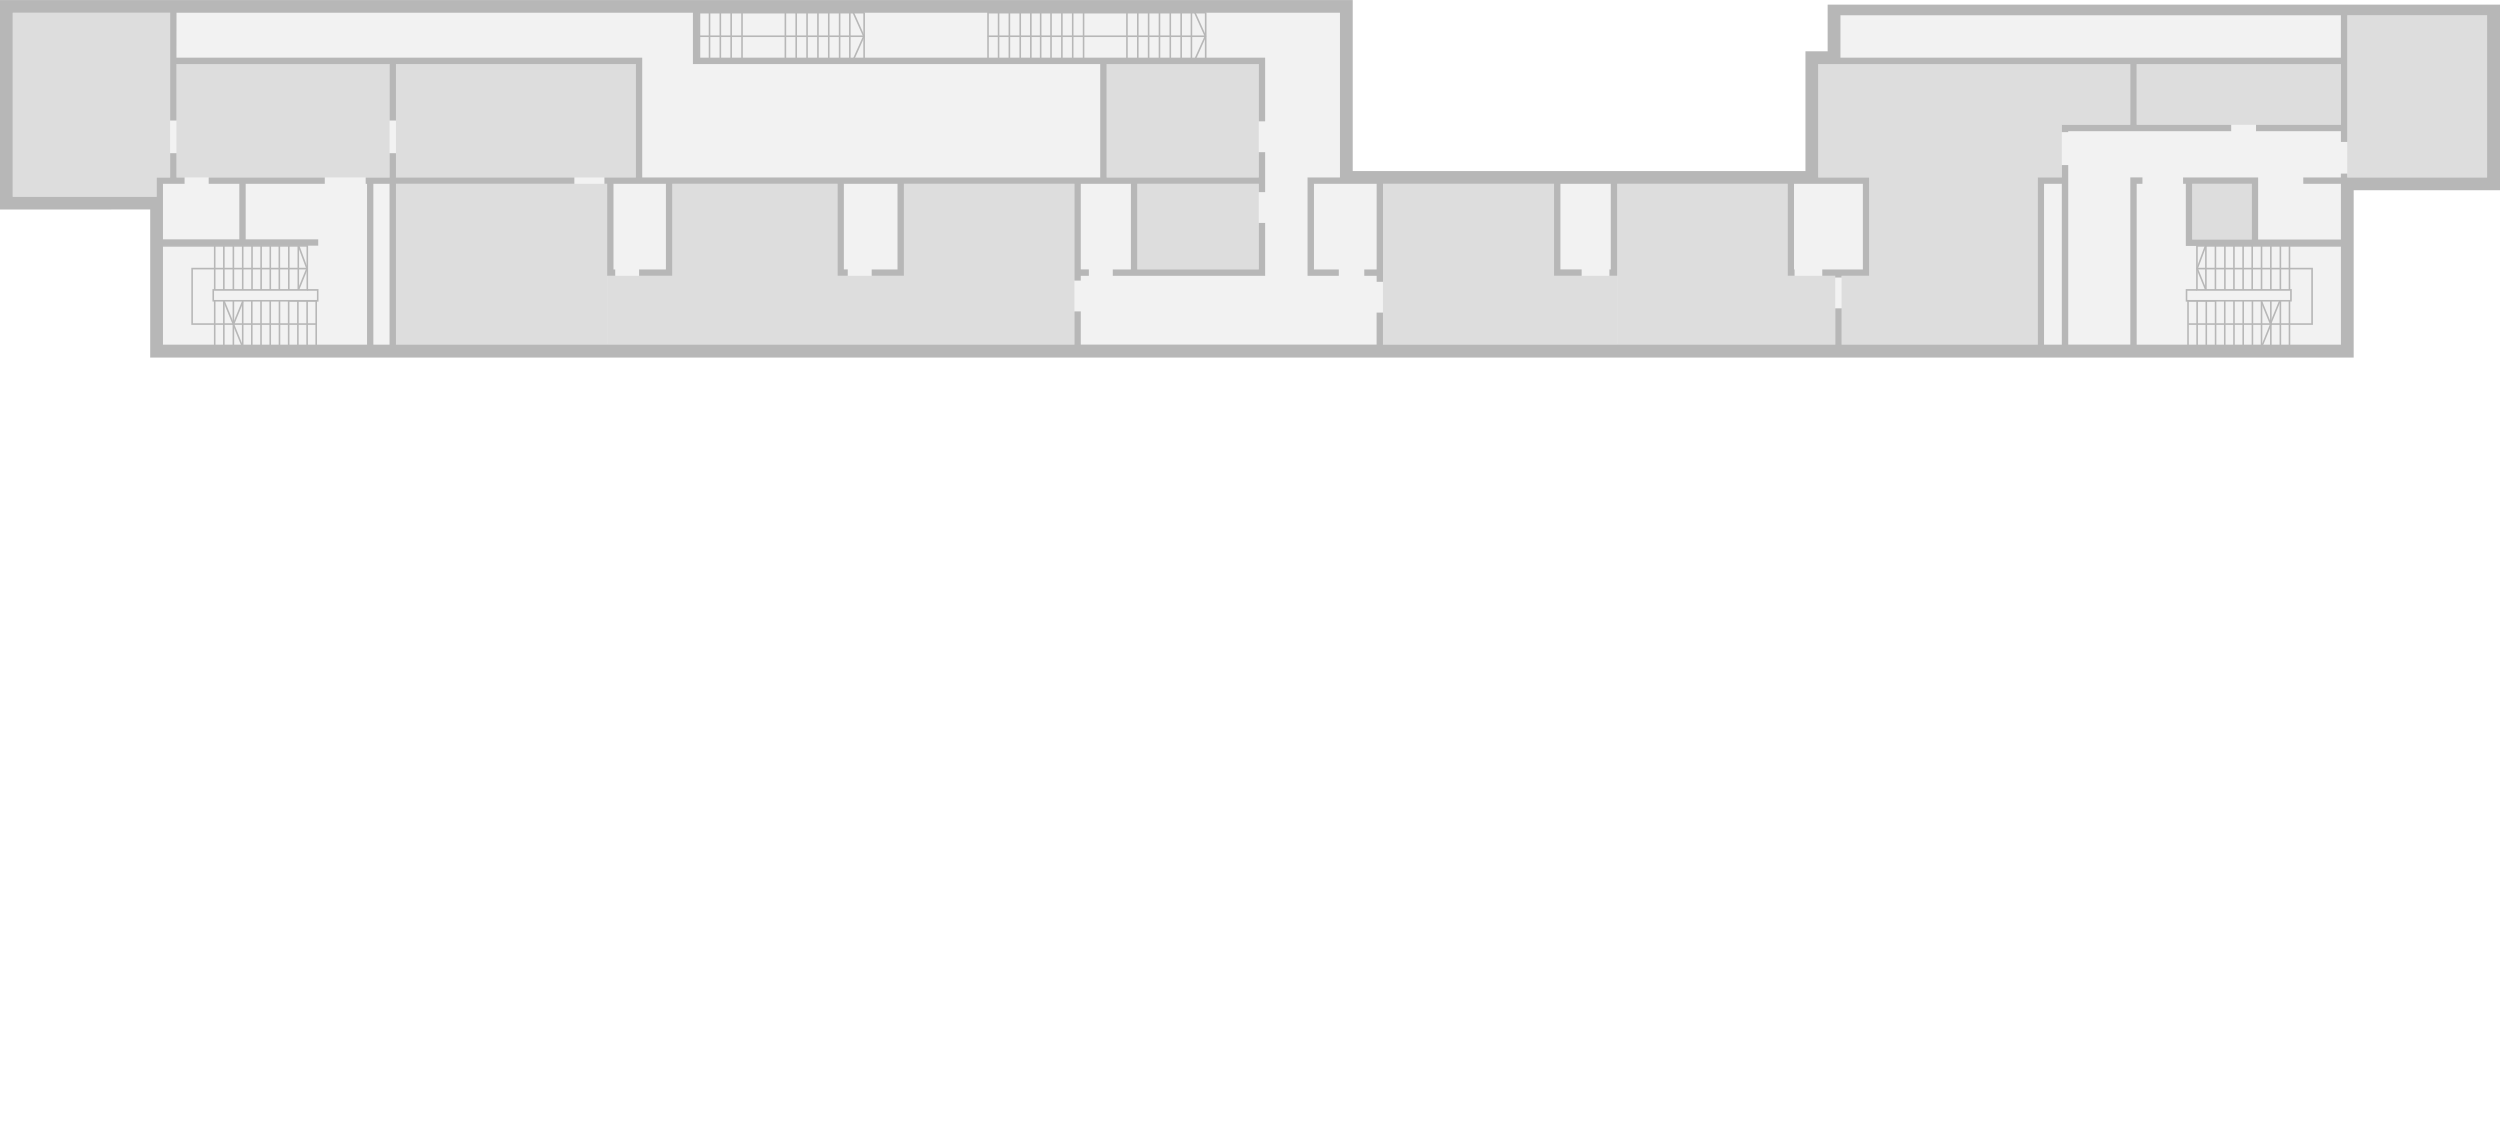 <?xml version="1.0" encoding="utf-8"?>
<!-- Generator: Adobe Illustrator 25.4.1, SVG Export Plug-In . SVG Version: 6.00 Build 0)  -->
<svg version="1.1" id="Livello_1" xmlns="http://www.w3.org/2000/svg" xmlns:xlink="http://www.w3.org/1999/xlink" x="0px" y="0px"
	 viewBox="0 0 5500 2479.1" style="enable-background:new 0 0 5500 2479.1;" xml:space="preserve">
<style type="text/css">
	.st0{fill:none;}
	.st1{fill:#F2F2F2;}
	.st2{fill:none;stroke:#DDDDDD;stroke-width:20;stroke-linecap:square;stroke-linejoin:round;}
	.st3{fill:url(#stanzetta_00000002354223107535316310000009337776775419004321_);}
	.st4{fill:url(#locale_tecnico_00000026885371908163937890000005722004417514677386_);}
	.st5{fill:url(#locale_tecnico-2_00000121986798288552919400000011492559614687015867_);}
	.st6{fill:url(#locale_tecnico-3_00000144297486599461991490000004974581765700832418_);}
	.st7{fill:url(#locale_tecnico-4_00000102537795880455019140000001680632131101849744_);}
	.st8{fill:#DDDDDD;}
	.st9{fill:#B7B7B7;}
</style>
<pattern  y="2479.1" width="57" height="57" patternUnits="userSpaceOnUse" id="locale_tecnico_0000008376895762" viewBox="71.1 -128.1 57 57" style="overflow:visible;">
	<g>
		<rect x="71.1" y="-128.1" class="st0" width="57" height="57"/>
		<g>
			<rect x="71.1" y="-128.1" class="st0" width="57" height="57"/>
			<g>
				<rect x="71.1" y="-128.1" class="st0" width="57" height="57"/>
				<g>
					<rect x="71.1" y="-128.1" class="st0" width="57" height="57"/>
					<g>
						<rect x="71.1" y="-128.1" class="st0" width="57" height="57"/>
						<g>
							<rect x="71.1" y="-128.1" class="st0" width="57" height="57"/>
							<g>
								<rect x="71.1" y="-128.1" class="st0" width="57" height="57"/>
								<g>
									<rect x="71.1" y="-128.1" class="st0" width="57" height="57"/>
									<rect x="71.1" y="-128.1" class="st0" width="57" height="57"/>
									<rect x="71.1" y="-128.1" class="st0" width="57" height="57"/>
									<rect x="71.1" y="-128.1" class="st0" width="57" height="57"/>
									<rect x="71.1" y="-128.1" class="st0" width="57" height="57"/>
									<rect x="71.1" y="-128.1" class="st0" width="57" height="57"/>
									<rect x="71.1" y="-128.1" class="st0" width="57" height="57"/>
									<rect x="71.1" y="-128.1" class="st0" width="57" height="57"/>
									<rect x="71.1" y="-128.1" class="st0" width="57" height="57"/>
									<rect x="124.1" y="-181.1" class="st1" width="60" height="58"/>
									<line class="st2" x1="128.1" y1="-128.1" x2="185.1" y2="-185.1"/>
									<rect x="67.1" y="-181.1" class="st1" width="60" height="58"/>
									<line class="st2" x1="71.1" y1="-128.1" x2="128.1" y2="-185.1"/>
									<line class="st2" x1="14.1" y1="-128.1" x2="71.1" y2="-185.1"/>
									<rect x="124.1" y="-124.1" class="st1" width="60" height="58"/>
									<line class="st2" x1="128.1" y1="-71.1" x2="185.1" y2="-128.1"/>
									<rect x="67.1" y="-124.1" class="st1" width="60" height="58"/>
									<line class="st2" x1="71.1" y1="-71.1" x2="128.1" y2="-128.1"/>
									<line class="st2" x1="14.1" y1="-71.1" x2="71.1" y2="-128.1"/>
									<line class="st2" x1="128.1" y1="-14.1" x2="185.1" y2="-71.1"/>
									<line class="st2" x1="71.1" y1="-14.1" x2="128.1" y2="-71.1"/>
									<line class="st2" x1="14.1" y1="-14.1" x2="71.1" y2="-71.1"/>
								</g>
							</g>
						</g>
					</g>
				</g>
			</g>
		</g>
	</g>
</pattern>
<pattern  y="2479.1" width="57" height="57" patternUnits="userSpaceOnUse" id="locale_tecnico-2_00000016797700" viewBox="71.1 -128.1 57 57" style="overflow:visible;">
	<g>
		<rect x="71.1" y="-128.1" class="st0" width="57" height="57"/>
		<g>
			<rect x="71.1" y="-128.1" class="st0" width="57" height="57"/>
			<g>
				<rect x="71.1" y="-128.1" class="st0" width="57" height="57"/>
				<g>
					<rect x="71.1" y="-128.1" class="st0" width="57" height="57"/>
					<g>
						<rect x="71.1" y="-128.1" class="st0" width="57" height="57"/>
						<g>
							<rect x="71.1" y="-128.1" class="st0" width="57" height="57"/>
							<g>
								<rect x="71.1" y="-128.1" class="st0" width="57" height="57"/>
								<g>
									<rect x="71.1" y="-128.1" class="st0" width="57" height="57"/>
									<rect x="71.1" y="-128.1" class="st0" width="57" height="57"/>
									<rect x="71.1" y="-128.1" class="st0" width="57" height="57"/>
									<rect x="71.1" y="-128.1" class="st0" width="57" height="57"/>
									<rect x="71.1" y="-128.1" class="st0" width="57" height="57"/>
									<rect x="71.1" y="-128.1" class="st0" width="57" height="57"/>
									<rect x="71.1" y="-128.1" class="st0" width="57" height="57"/>
									<rect x="71.1" y="-128.1" class="st0" width="57" height="57"/>
									<rect x="71.1" y="-128.1" class="st0" width="57" height="57"/>
									<rect x="124.1" y="-181.1" class="st1" width="60" height="58"/>
									<line class="st2" x1="128.1" y1="-128.1" x2="185.1" y2="-185.1"/>
									<rect x="67.1" y="-181.1" class="st1" width="60" height="58"/>
									<line class="st2" x1="71.1" y1="-128.1" x2="128.1" y2="-185.1"/>
									<line class="st2" x1="14.1" y1="-128.1" x2="71.1" y2="-185.1"/>
									<rect x="124.1" y="-124.1" class="st1" width="60" height="58"/>
									<line class="st2" x1="128.1" y1="-71.1" x2="185.1" y2="-128.1"/>
									<rect x="67.1" y="-124.1" class="st1" width="60" height="58"/>
									<line class="st2" x1="71.1" y1="-71.1" x2="128.1" y2="-128.1"/>
									<line class="st2" x1="14.1" y1="-71.1" x2="71.1" y2="-128.1"/>
									<line class="st2" x1="128.1" y1="-14.1" x2="185.1" y2="-71.1"/>
									<line class="st2" x1="71.1" y1="-14.1" x2="128.1" y2="-71.1"/>
									<line class="st2" x1="14.1" y1="-14.1" x2="71.1" y2="-71.1"/>
								</g>
							</g>
						</g>
					</g>
				</g>
			</g>
		</g>
	</g>
</pattern>
<pattern  y="2479.1" width="57" height="57" patternUnits="userSpaceOnUse" id="locale_tecnico-3_00000173842793" viewBox="71.1 -128.1 57 57" style="overflow:visible;">
	<g>
		<rect x="71.1" y="-128.1" class="st0" width="57" height="57"/>
		<g>
			<rect x="71.1" y="-128.1" class="st0" width="57" height="57"/>
			<g>
				<rect x="71.1" y="-128.1" class="st0" width="57" height="57"/>
				<g>
					<rect x="71.1" y="-128.1" class="st0" width="57" height="57"/>
					<g>
						<rect x="71.1" y="-128.1" class="st0" width="57" height="57"/>
						<g>
							<rect x="71.1" y="-128.1" class="st0" width="57" height="57"/>
							<g>
								<rect x="71.1" y="-128.1" class="st0" width="57" height="57"/>
								<g>
									<rect x="71.1" y="-128.1" class="st0" width="57" height="57"/>
									<rect x="71.1" y="-128.1" class="st0" width="57" height="57"/>
									<rect x="71.1" y="-128.1" class="st0" width="57" height="57"/>
									<rect x="71.1" y="-128.1" class="st0" width="57" height="57"/>
									<rect x="71.1" y="-128.1" class="st0" width="57" height="57"/>
									<rect x="71.1" y="-128.1" class="st0" width="57" height="57"/>
									<rect x="71.1" y="-128.1" class="st0" width="57" height="57"/>
									<rect x="71.1" y="-128.1" class="st0" width="57" height="57"/>
									<rect x="71.1" y="-128.1" class="st0" width="57" height="57"/>
									<rect x="124.1" y="-181.1" class="st1" width="60" height="58"/>
									<line class="st2" x1="128.1" y1="-128.1" x2="185.1" y2="-185.1"/>
									<rect x="67.1" y="-181.1" class="st1" width="60" height="58"/>
									<line class="st2" x1="71.1" y1="-128.1" x2="128.1" y2="-185.1"/>
									<line class="st2" x1="14.1" y1="-128.1" x2="71.1" y2="-185.1"/>
									<rect x="124.1" y="-124.1" class="st1" width="60" height="58"/>
									<line class="st2" x1="128.1" y1="-71.1" x2="185.1" y2="-128.1"/>
									<rect x="67.1" y="-124.1" class="st1" width="60" height="58"/>
									<line class="st2" x1="71.1" y1="-71.1" x2="128.1" y2="-128.1"/>
									<line class="st2" x1="14.1" y1="-71.1" x2="71.1" y2="-128.1"/>
									<line class="st2" x1="128.1" y1="-14.1" x2="185.1" y2="-71.1"/>
									<line class="st2" x1="71.1" y1="-14.1" x2="128.1" y2="-71.1"/>
									<line class="st2" x1="14.1" y1="-14.1" x2="71.1" y2="-71.1"/>
								</g>
							</g>
						</g>
					</g>
				</g>
			</g>
		</g>
	</g>
</pattern>
<pattern  y="2479.1" width="57" height="57" patternUnits="userSpaceOnUse" id="locale_tecnico-4_00000030450847" viewBox="71.1 -128.1 57 57" style="overflow:visible;">
	<g>
		<rect x="71.1" y="-128.1" class="st0" width="57" height="57"/>
		<g>
			<rect x="71.1" y="-128.1" class="st0" width="57" height="57"/>
			<g>
				<rect x="71.1" y="-128.1" class="st0" width="57" height="57"/>
				<g>
					<rect x="71.1" y="-128.1" class="st0" width="57" height="57"/>
					<g>
						<rect x="71.1" y="-128.1" class="st0" width="57" height="57"/>
						<g>
							<rect x="71.1" y="-128.1" class="st0" width="57" height="57"/>
							<g>
								<rect x="71.1" y="-128.1" class="st0" width="57" height="57"/>
								<g>
									<rect x="71.1" y="-128.1" class="st0" width="57" height="57"/>
									<rect x="71.1" y="-128.1" class="st0" width="57" height="57"/>
									<rect x="71.1" y="-128.1" class="st0" width="57" height="57"/>
									<rect x="71.1" y="-128.1" class="st0" width="57" height="57"/>
									<rect x="71.1" y="-128.1" class="st0" width="57" height="57"/>
									<rect x="71.1" y="-128.1" class="st0" width="57" height="57"/>
									<rect x="71.1" y="-128.1" class="st0" width="57" height="57"/>
									<rect x="71.1" y="-128.1" class="st0" width="57" height="57"/>
									<rect x="71.1" y="-128.1" class="st0" width="57" height="57"/>
									<rect x="124.1" y="-181.1" class="st1" width="60" height="58"/>
									<line class="st2" x1="128.1" y1="-128.1" x2="185.1" y2="-185.1"/>
									<rect x="67.1" y="-181.1" class="st1" width="60" height="58"/>
									<line class="st2" x1="71.1" y1="-128.1" x2="128.1" y2="-185.1"/>
									<line class="st2" x1="14.1" y1="-128.1" x2="71.1" y2="-185.1"/>
									<rect x="124.1" y="-124.1" class="st1" width="60" height="58"/>
									<line class="st2" x1="128.1" y1="-71.1" x2="185.1" y2="-128.1"/>
									<rect x="67.1" y="-124.1" class="st1" width="60" height="58"/>
									<line class="st2" x1="71.1" y1="-71.1" x2="128.1" y2="-128.1"/>
									<line class="st2" x1="14.1" y1="-71.1" x2="71.1" y2="-128.1"/>
									<line class="st2" x1="128.1" y1="-14.1" x2="185.1" y2="-71.1"/>
									<line class="st2" x1="71.1" y1="-14.1" x2="128.1" y2="-71.1"/>
									<line class="st2" x1="14.1" y1="-14.1" x2="71.1" y2="-71.1"/>
								</g>
							</g>
						</g>
					</g>
				</g>
			</g>
		</g>
	</g>
</pattern>
<pattern  y="2479.1" width="57" height="57" patternUnits="userSpaceOnUse" id="stanzetta_000000146310297232611" viewBox="71.1 -128.1 57 57" style="overflow:visible;">
	<g>
		<rect x="71.1" y="-128.1" class="st0" width="57" height="57"/>
		<g>
			<rect x="71.1" y="-128.1" class="st0" width="57" height="57"/>
			<g>
				<rect x="71.1" y="-128.1" class="st0" width="57" height="57"/>
				<g>
					<rect x="71.1" y="-128.1" class="st0" width="57" height="57"/>
					<g>
						<rect x="71.1" y="-128.1" class="st0" width="57" height="57"/>
						<g>
							<rect x="71.1" y="-128.1" class="st0" width="57" height="57"/>
							<g>
								<rect x="71.1" y="-128.1" class="st0" width="57" height="57"/>
								<g>
									<rect x="71.1" y="-128.1" class="st0" width="57" height="57"/>
									<rect x="71.1" y="-128.1" class="st0" width="57" height="57"/>
									<rect x="71.1" y="-128.1" class="st0" width="57" height="57"/>
									<rect x="71.1" y="-128.1" class="st0" width="57" height="57"/>
									<rect x="71.1" y="-128.1" class="st0" width="57" height="57"/>
									<rect x="71.1" y="-128.1" class="st0" width="57" height="57"/>
									<rect x="71.1" y="-128.1" class="st0" width="57" height="57"/>
									<rect x="71.1" y="-128.1" class="st0" width="57" height="57"/>
									<rect x="71.1" y="-128.1" class="st0" width="57" height="57"/>
									<rect x="124.1" y="-181.1" class="st1" width="60" height="58"/>
									<line class="st2" x1="128.1" y1="-128.1" x2="185.1" y2="-185.1"/>
									<rect x="67.1" y="-181.1" class="st1" width="60" height="58"/>
									<line class="st2" x1="71.1" y1="-128.1" x2="128.1" y2="-185.1"/>
									<line class="st2" x1="14.1" y1="-128.1" x2="71.1" y2="-185.1"/>
									<rect x="124.1" y="-124.1" class="st1" width="60" height="58"/>
									<line class="st2" x1="128.1" y1="-71.1" x2="185.1" y2="-128.1"/>
									<rect x="67.1" y="-124.1" class="st1" width="60" height="58"/>
									<line class="st2" x1="71.1" y1="-71.1" x2="128.1" y2="-128.1"/>
									<line class="st2" x1="14.1" y1="-71.1" x2="71.1" y2="-128.1"/>
									<line class="st2" x1="128.1" y1="-14.1" x2="185.1" y2="-71.1"/>
									<line class="st2" x1="71.1" y1="-14.1" x2="128.1" y2="-71.1"/>
									<line class="st2" x1="14.1" y1="-14.1" x2="71.1" y2="-71.1"/>
								</g>
							</g>
						</g>
					</g>
				</g>
			</g>
		</g>
	</g>
</pattern>
<pattern  id="stanzetta_00000129176591441039278600000017406640603665116040_" xlink:href="#stanzetta_000000146310297232611" patternTransform="matrix(-0.42 0 0 0.42 -74936.289 39283.547)">
</pattern>
<rect id="stanzetta" x="4822.8" y="404.4" style="fill:url(#stanzetta_00000129176591441039278600000017406640603665116040_);" width="131.1" height="122.6"/>
<polygon id="background" class="st1" points="0,460.8 330.5,460.8 330.5,786.6 5178,786.6 5178,418.4 5500,418.4 5500,10.2 
	4020.9,10.2 4020.9,112.9 3972.2,112.9 3972.2,376.4 2975.9,376.4 2975.9,0 843,0 402.2,0 0,0 "/>
<pattern  id="locale_tecnico_00000177474515491208060950000015702274199634697906_" xlink:href="#locale_tecnico_0000008376895762" patternTransform="matrix(-0.42 0 0 0.42 -74936.289 39283.547)">
</pattern>
<polygon id="locale_tecnico" style="fill:url(#locale_tecnico_00000177474515491208060950000015702274199634697906_);" points="
	4497,758.2 4497,404.4 4536,404.4 4536,505.3 4536,519.3 4536,758.2 "/>
<pattern  id="locale_tecnico-2_00000072279904902597189400000018086772341022509953_" xlink:href="#locale_tecnico-2_00000016797700" patternTransform="matrix(-0.42 0 0 0.42 -74936.289 39283.547)">
</pattern>
<polygon id="locale_tecnico-2" style="fill:url(#locale_tecnico-2_00000072279904902597189400000018086772341022509953_);" points="
	4049.5,126.9 4049.5,33.6 5150,33.6 5150,126.9 4700.6,126.9 4686.6,126.9 "/>
<pattern  id="locale_tecnico-3_00000137835858945054818790000008283326257513040826_" xlink:href="#locale_tecnico-3_00000173842793" patternTransform="matrix(-0.42 0 0 0.42 -74936.289 39283.547)">
</pattern>
<rect id="locale_tecnico-3" x="821.4" y="404.4" style="fill:url(#locale_tecnico-3_00000137835858945054818790000008283326257513040826_);" width="35.6" height="353.9"/>
<pattern  id="locale_tecnico-4_00000057120693980516836600000003687708027865813157_" xlink:href="#locale_tecnico-4_00000030450847" patternTransform="matrix(-0.42 0 0 0.42 -74936.289 39283.547)">
</pattern>
<polygon id="locale_tecnico-4" style="fill:url(#locale_tecnico-4_00000057120693980516836600000003687708027865813157_);" points="
	1412.9,390.4 1412.9,127.5 387.5,127.5 387.5,25.9 1526.2,25.9 1526.2,140.9 2420.5,140.9 2420.5,390.4 2377.7,390.4 2363.7,390.4 
	1988.7,390.4 1974.6,390.4 1856.7,390.4 1842.6,390.4 1479,390.4 1465,390.4 "/>
<g class="clickable" id="A2-4-06-C">
	<path id="_x3C_gruppo_x3E__00000012457573572715690750000010602015310776512406_" class="st8" d="M2502,404.4h267.3v188.4H2502
		V404.4z"/>
</g>
<g class="clickable" id="A2-4-06-A">
	<path id="_x3C_gruppo_x3E_" class="st0" d="M2377.7,758.2V606.8H2488h14h267.3h14v-14V404.4h93.3v188.4v14h14h138v151.4
		L2377.7,758.2L2377.7,758.2z"/>
</g>
<g class="clickable" id="A2-4-09-E">
	<polygon id="A2-4-09-E" class="st8" points="388.2,390.4 388.2,140.9 857,140.9 857,390.4 821.4,390.4 807.4,390.4 673.8,390.4 
		659.7,390.4 540.5,390.4 526.5,390.4 	"/>
</g>
<g class="clickable" id="A2-4-LIFT-D">
	<rect id="A2-4-LIFT-D" x="4550" y="393.4" class="st1" width="136.6" height="364.9"/>
</g>
<g class="clickable" id="A2-4-LIFT-C">
	<rect id="_A2-4-LIFT-C" x="540.5" y="404.4" class="st1" width="155.1" height="122.2"/>
</g>
<g class="clickable" id="A2-4-13">
	<polygon id="A2-4-13" class="st1" points="358.5,432.8 358.5,404.4 374.2,404.4 388.2,404.4 526.5,404.4 526.5,526.5 358.5,526.5 
		358.5,446.8 	"/>
</g>
<g class="clickable" id="A2-4-11">
	<polygon id="A2-4-11" class="st1" points="1349.6,592.8 1349.6,404.4 1398.9,404.4 1412.9,404.4 1465,404.4 1465,592.8 	"/>
</g>
<g class="clickable" id="A2-4-10">
	<rect x="1856.7" y="404.4" class="st1" width="117.9" height="188.4"/>
</g>
<g class="clickable" id="A2-4-09-B">
	<polygon class="st8" points="1335.7,758.2 1335.7,606.8 1465,606.8 1479,606.8 1479,592.8 1479,404.4 1842.6,404.4 1842.6,592.8 
		1842.6,606.8 1856.7,606.8 1988.7,606.8 1988.7,758.2 	"/>
</g>
<g class="clickable" id="A2-4-09-A">
	<polygon class="st8" points="871.1,758.2 871.1,404.4 1335.7,404.4 1335.7,592.8 1335.7,606.8 1335.7,758.2 	"/>
</g>
<g class="clickable" id="A2-4-09-D">
	<path id="_x3C_gruppo_x3E__00000166673622713477848580000000397826329461008800_" class="st8" d="M871.1,390.4V140.9h527.8v249.5
		h-49.3h-13.9H871.1z"/>
</g>
<g class="clickable" id="A2-4-09-C">
	<polygon class="st8" points="1988.7,592.8 1988.7,404.4 2363.7,404.4 2363.7,592.8 2363.7,606.8 2363.7,758.2 1988.7,758.2 
		1988.7,606.8 	"/>
</g>
<g class="clickable" id="A2-4-09-F">
	<path id="_x3C_gruppo_x3E__00000020367704091856884920000010813892571354963603_" class="st8" d="M28,32.9V28h346.2v98.9v14v249.5
		h-15.7h-14v14v28.4H28V32.9z"/>
</g>
<g class="clickable" id="A2-4-08">
	<polygon class="st1" points="2377.7,592.8 2377.7,404.4 2420.5,404.4 2434.5,404.4 2488,404.4 2488,592.8 	"/>
</g>
<g class="clickable" id="A2-4-07">
	<polygon class="st1" points="2890.6,592.8 2890.6,404.4 2947.9,404.4 2961.9,404.4 3028.6,404.4 3028.6,592.8 	"/>
</g>
<g class="clickable" id="A2-4-06-B">
	<polygon class="st8" points="2434.5,390.4 2434.5,140.9 2769.3,140.9 2769.3,390.4 2502,390.4 2488,390.4 	"/>
</g>
<g class="clickable" id="A2-4-06-D">
	<rect x="2784.6" y="29.4" class="st0" width="163.4" height="361"/>
</g>
<g class="clickable" id="A2-4-05">
	<rect x="3432.8" y="404.4" class="st1" width="110.8" height="188.4"/>
</g>
<g class="clickable" id="A2-4-04">
	<polygon class="st1" points="3946.7,592.8 3946.7,404.4 3986.1,404.4 4000.1,404.4 4098.2,404.4 4098.2,592.8 4051.5,592.8 
		4037.5,592.8 	"/>
</g>
<g class="clickable" id="A2-4-03-H">
	<rect x="4686.6" y="288.5" class="st0" width="463.3" height="101.8"/>
</g>
<g class="clickable" id="A2-4-03-G">
	<rect x="4700.6" y="140.9" class="st8" width="449.3" height="133.7"/>
</g>
<g class="clickable" id="A2-4-03-D">
	<path id="A2-4-03-D" class="st8" d="M3042.5,592.8V404.4h376.4v188.4v14h13.9h124.8v151.4h-515.1V606.8V592.8z"/>
</g>
<g class="clickable" id="A2-4-03-C">
	<path id="A2-4-03-C" class="st8" d="M3557.6,592.8V404.4h375.1v188.4v14h14h90.8v151.4h-479.9V606.8L3557.6,592.8L3557.6,592.8z"/>
</g>
<g class="clickable" id="A2-4-03-A">
	<polygon class="st8" points="4098.2,390.4 4112.1,390.4 4112.1,592.8 4112.1,606.8 4098.2,606.8 4051.5,606.8 4051.5,758.2 
		4483,758.2 4483,390.4 4497,390.4 4536,390.4 4536,288.5 4536,274.5 4550,274.5 4686.6,274.5 4686.6,140.9 4587.8,140.9 
		4573.7,140.9 4048.9,140.9 4035,140.9 4000.1,140.9 4000.1,390.4 	"/>
</g>
<g class="clickable" id="A2-4-03-B">
	<polygon class="st8" points="5163.9,126.9 5163.9,33.6 5471.6,33.6 5471.6,390.4 5163.9,390.4 5163.9,288.5 5163.9,274.5 
		5163.9,140.9 	"/>
</g>
<g class="clickable" id="A2-4-STAIR-F">
	<path class="st9" d="M1902.8,133.3h-365.7V26.1h364v1.2h1.8L1902.8,133.3z M1540.6,129.8h358.7V29.6h-358.7L1540.6,129.8z"/>
	<rect x="1538" y="78" class="st9" width="362.2" height="3.5"/>
	<polygon class="st9" points="1878.9,132.3 1875.7,130.8 1898.6,79.7 1875.7,28.6 1878.9,27.2 1902.4,79.7 	"/>
	<rect x="1630.7" y="27.9" class="st9" width="3.5" height="103.7"/>
	<rect x="1606.8" y="27.9" class="st9" width="3.5" height="103.7"/>
	<rect x="1559.2" y="27.9" class="st9" width="3.5" height="103.7"/>
	<rect x="1583" y="27.9" class="st9" width="3.5" height="103.7"/>
	<rect x="1726.1" y="27.9" class="st9" width="3.5" height="103.7"/>
	<rect x="1749.9" y="27.9" class="st9" width="3.5" height="103.7"/>
	<rect x="1773.8" y="27.9" class="st9" width="3.5" height="103.7"/>
	<rect x="1797.7" y="27.9" class="st9" width="3.5" height="103.7"/>
	<rect x="1821.5" y="27.9" class="st9" width="3.5" height="103.7"/>
	<rect x="1845.4" y="27.9" class="st9" width="3.5" height="103.7"/>
	<rect x="1867.9" y="27.9" class="st9" width="3.5" height="103.7"/>
	<rect x="2172.9" y="78" class="st9" width="117.9" height="3.5"/>
	<rect x="2195.1" y="27.9" class="st9" width="3.5" height="103.7"/>
	<rect x="2218.9" y="27.9" class="st9" width="3.5" height="103.7"/>
	<rect x="2242.8" y="27.9" class="st9" width="3.5" height="103.7"/>
	<rect x="2266.1" y="27.9" class="st9" width="3.5" height="103.7"/>
	<rect x="2287.7" y="27.9" class="st9" width="3.5" height="103.7"/>
	<path class="st9" d="M2654.2,133.3h-482.3V26.1h480.6v1.2h1.8v106H2654.2z M2175.4,129.8h475.3V29.6h-475.3V129.8z"/>
	<rect x="2289.4" y="78" class="st9" width="362.2" height="3.5"/>
	<polygon class="st9" points="2630.3,132.3 2627.1,130.8 2650,79.7 2627.1,28.6 2630.3,27.2 2653.8,79.7 	"/>
	<rect x="2382.1" y="27.9" class="st9" width="3.5" height="103.7"/>
	<rect x="2358.2" y="27.9" class="st9" width="3.5" height="103.7"/>
	<rect x="2310.5" y="27.9" class="st9" width="3.5" height="103.7"/>
	<rect x="2334.4" y="27.9" class="st9" width="3.5" height="103.7"/>
	<rect x="2477.5" y="27.9" class="st9" width="3.5" height="103.7"/>
	<rect x="2501.4" y="27.9" class="st9" width="3.5" height="103.7"/>
	<rect x="2525.2" y="27.9" class="st9" width="3.5" height="103.7"/>
	<rect x="2549.1" y="27.9" class="st9" width="3.5" height="103.7"/>
	<rect x="2572.9" y="27.9" class="st9" width="3.5" height="103.7"/>
	<rect x="2596.8" y="27.9" class="st9" width="3.5" height="103.7"/>
	<rect x="2619.4" y="27.9" class="st9" width="3.5" height="103.7"/>
	<g id="a-3">
		<polygon class="st0" points="1542.5,126.9 1542.5,28 2651.9,28 2651.9,126.9 		"/>
	</g>
</g>
<g class="clickable" id="A2-4-STAIR-D">
	<g id="scale">
		<polygon class="st9" points="5152.7,762.6 4811.9,762.6 4811.9,659.9 5038.3,659.9 5038.3,639.6 4831.5,639.6 4831.5,539.2 
			5152.7,539.2 5152.7,542.7 4835,542.7 4835,636 5041.9,636 5041.9,663.4 4815.4,663.4 4815.4,759.1 5152.7,759.1 		"/>
		<polygon class="st9" points="5088.4,714.7 4814.1,714.7 4814.1,711.2 5084.8,711.2 5084.8,592.7 4832.8,592.7 4832.8,589.1 
			5088.4,589.1 		"/>
		<rect x="4994.1" y="660.8" class="st9" width="3.5" height="100.8"/>
		<rect x="5015.1" y="660.8" class="st9" width="3.5" height="100.8"/>
		<rect x="5035.1" y="660.8" class="st9" width="3.5" height="100.8"/>
		<rect x="4973.6" y="660.8" class="st9" width="3.5" height="100.8"/>
		<rect x="5035.1" y="541" class="st9" width="3.5" height="96.8"/>
		<rect x="5015.1" y="541" class="st9" width="3.5" height="96.8"/>
		<rect x="4994.1" y="541" class="st9" width="3.5" height="96.8"/>
		<rect x="4973.6" y="541" class="st9" width="3.5" height="96.8"/>
		<rect x="4953.1" y="541" class="st9" width="3.5" height="96.8"/>
		<rect x="4933.1" y="541" class="st9" width="3.5" height="96.8"/>
		<rect x="4912.9" y="541" class="st9" width="3.5" height="96.8"/>
		<rect x="4851.2" y="541" class="st9" width="3.5" height="96.8"/>
		<polygon class="st9" points="4851.1,638 4831.9,590.8 4850.6,540.3 4853.9,541.6 4835.6,590.7 4854.3,636.7 		"/>
		<polygon class="st9" points="4978.5,760.5 4975.3,759.2 4993.8,713.5 4973.8,664.2 4977,662.9 4997.6,713.5 		"/>
		<polygon class="st9" points="4874.3,663.6 4808.6,663.6 4808.6,636 4833,636 4833,639.6 4812.1,639.6 4812.1,660.1 4874.3,660.1 
					"/>
		
			<rect x="4978.6" y="687.2" transform="matrix(0.378 -0.926 0.926 0.378 2474.968 5062.648)" class="st9" width="55" height="3.5"/>
		<rect x="4892.7" y="660.8" class="st9" width="3.5" height="100.8"/>
		<rect x="4933.3" y="660.8" class="st9" width="3.5" height="100.8"/>
		<rect x="4913" y="660.8" class="st9" width="3.5" height="100.8"/>
		<rect x="4953.6" y="660.8" class="st9" width="3.5" height="100.8"/>
		<rect x="4872.5" y="660.8" class="st9" width="3.5" height="100.8"/>
		<rect x="4852.1" y="660.8" class="st9" width="3.5" height="100.8"/>
		<rect x="4831.9" y="660.8" class="st9" width="3.5" height="100.8"/>
		<rect x="4893" y="541" class="st9" width="3.5" height="96.8"/>
		<rect x="4872.2" y="541" class="st9" width="3.5" height="96.8"/>
	</g>
	<g id="a-4">
		<polygon class="st0" points="4808.8,541 4822.8,541 4953.9,541 4967.9,541 5150,541 5150,758.2 4700.6,758.2 4700.6,541.8 		"/>
	</g>
</g>
<g class="clickable" id="A2-4-STAIR-C">
	<g id="scale-2">
		<polygon class="st9" points="697.4,762.6 356.7,762.6 356.7,759.1 693.9,759.1 693.9,663.4 467.4,663.4 467.4,636 674.3,636 
			674.3,542.7 356.7,542.7 356.7,539.2 677.8,539.2 677.8,639.6 470.9,639.6 470.9,659.9 697.4,659.9 		"/>
		<polygon class="st9" points="695.2,714.7 420.9,714.7 420.9,589.1 676.5,589.1 676.5,592.7 424.4,592.7 424.4,711.2 695.2,711.2 
					"/>
		<rect x="511.7" y="660.8" class="st9" width="3.5" height="100.8"/>
		<rect x="490.7" y="660.8" class="st9" width="3.5" height="100.8"/>
		<rect x="470.6" y="660.8" class="st9" width="3.5" height="100.8"/>
		<rect x="532.2" y="660.8" class="st9" width="3.5" height="100.8"/>
		<rect x="470.6" y="541" class="st9" width="3.5" height="96.8"/>
		<rect x="490.7" y="541" class="st9" width="3.5" height="96.8"/>
		<rect x="511.7" y="541" class="st9" width="3.5" height="96.8"/>
		<rect x="532.2" y="541" class="st9" width="3.5" height="96.8"/>
		<rect x="552.7" y="541" class="st9" width="3.5" height="96.8"/>
		<rect x="572.7" y="541" class="st9" width="3.5" height="96.8"/>
		<rect x="592.9" y="541" class="st9" width="3.5" height="96.8"/>
		<rect x="654.5" y="541" class="st9" width="3.5" height="96.8"/>
		<polygon class="st9" points="658.2,638 654.9,636.7 673.6,590.7 655.3,541.6 658.6,540.3 677.4,590.8 		"/>
		<polygon class="st9" points="530.8,760.5 511.7,713.5 532.3,662.9 535.6,664.2 515.5,713.5 534,759.2 		"/>
		<polygon class="st9" points="700.7,663.6 635,663.6 635,660.1 697.2,660.1 697.2,639.6 676.3,639.6 676.3,636 700.7,636 		"/>
		
			<rect x="501.4" y="660.5" transform="matrix(0.926 -0.378 0.378 0.926 -222.733 241.237)" class="st9" width="3.5" height="55"/>
		<rect x="613.1" y="660.8" class="st9" width="3.5" height="100.8"/>
		<rect x="572.5" y="660.8" class="st9" width="3.5" height="100.8"/>
		<rect x="592.8" y="660.8" class="st9" width="3.5" height="100.8"/>
		<rect x="552.2" y="660.8" class="st9" width="3.5" height="100.8"/>
		<rect x="633.3" y="660.8" class="st9" width="3.5" height="100.8"/>
		<rect x="653.6" y="660.8" class="st9" width="3.5" height="100.8"/>
		<rect x="673.9" y="660.8" class="st9" width="3.5" height="100.8"/>
		<rect x="612.8" y="541" class="st9" width="3.5" height="96.8"/>
		<rect x="633.6" y="541" class="st9" width="3.5" height="96.8"/>
	</g>
	<g id="a-5">
		<polygon class="st0" points="807.4,539.9 807.4,758.2 358.5,758.2 358.5,540.5 526.5,540.5 540.5,540.5 659.7,540.5 673.8,540.5 
			700,540.5 		"/>
	</g>
</g>
<g class="clickable" id="A2-4-02-A">
	<path id="_x3C_gruppo_x3E__00000005228856981946191130000017756011898860618887_" class="st8" d="M4822.8,404.4h131.1V527h-131.1
		V404.4z"/>
</g>
<path id="muri" class="st9" d="M330.5,460.7v325.9H5178V418.4h322V10.2H4020.9v102.7h-48.8v263.5h-996.2V0.1H0v460.8L330.5,460.7z
	 M857,758.2h-35.6V404.4H857V758.2z M4536,505.3v252.9h-39.1V404.4h39.1V505.3z M4049,33.6h1101v93.3H4049V33.6z M388.3,28h1136.1
	v112.9h896.1v249.5H1412.9V126.9H388.2L388.3,28z M28,28h346.3v237.2h14V140.9h468.8v124.3h14V140.9h527.8v249.5h-69.2v14h6v202.4
	h17.8v-14h-3.8V404.4H1465v188.4h-59v14h73V404.4h363.6v202.3h22.4v-14h-8.5V404.4h118v188.4h-56.8v14h70.9V404.4h375.1v213h14
	v-10.7h17.8v-14h-17.8V404.4H2488v188.4h-39.9v14h335.2V490.5h-14v102.2H2502V404.4h267.3v18.3h14v-87.8h-14v55.6h-334.7V140.9
	h334.7v126h14v-140H1537.7V28h1410.2v362.4h-71.3v216.4h68.8v-14h-54.7V404.4h137.9v188.4h-27.2v14h27.2V620h14V404.4h376.3v202.3
	h60.7v-14h-46.7V404.4h110.8v188.4h-3v14h17V404.4h375.1v202.3h15.3v-14h-1.3V404.4h151.5v188.4H4009v14h28.4v3.8h14v-3.8h60.7
	V390.4h-112V140.9h686.5v133.7H4536v16.1h14v-2.1h358.6v-14h-207.9V140.9H5150v133.7h-186.7v14H5150v23.7h14V33.6h307.6v356.8
	h-307.7v-8.5h-14v8.5h-82.7v14h82.8V527h-182.1v-6.6l0,0v-130h-165.1v14h6V541H5150v217.3h-449.3V404.4h12.7v-14.1h-26.7v367.8
	h-136.6v-395h-14v27.2h-53v367.8h-431.5v-79.8h-14v79.8h-995.1v-70.4h-14v70.4h-650.8v-73h-14v73H871.1V404.4h392.5v-14H871.1V337
	h-14v53.5h-52.6v14h3v353.8h-449V540.5h341.6v-14H540.5V404.4h174v-14H459.1v14h67.4v122.2h-168V404.4h47.6v-14h-17.8V337h-14v53.5
	h-29.7v42.4H28V28z M4953.9,404.3v112.9l0,0v9.8h-131.1V404.4L4953.9,404.3z"/>
</svg>
